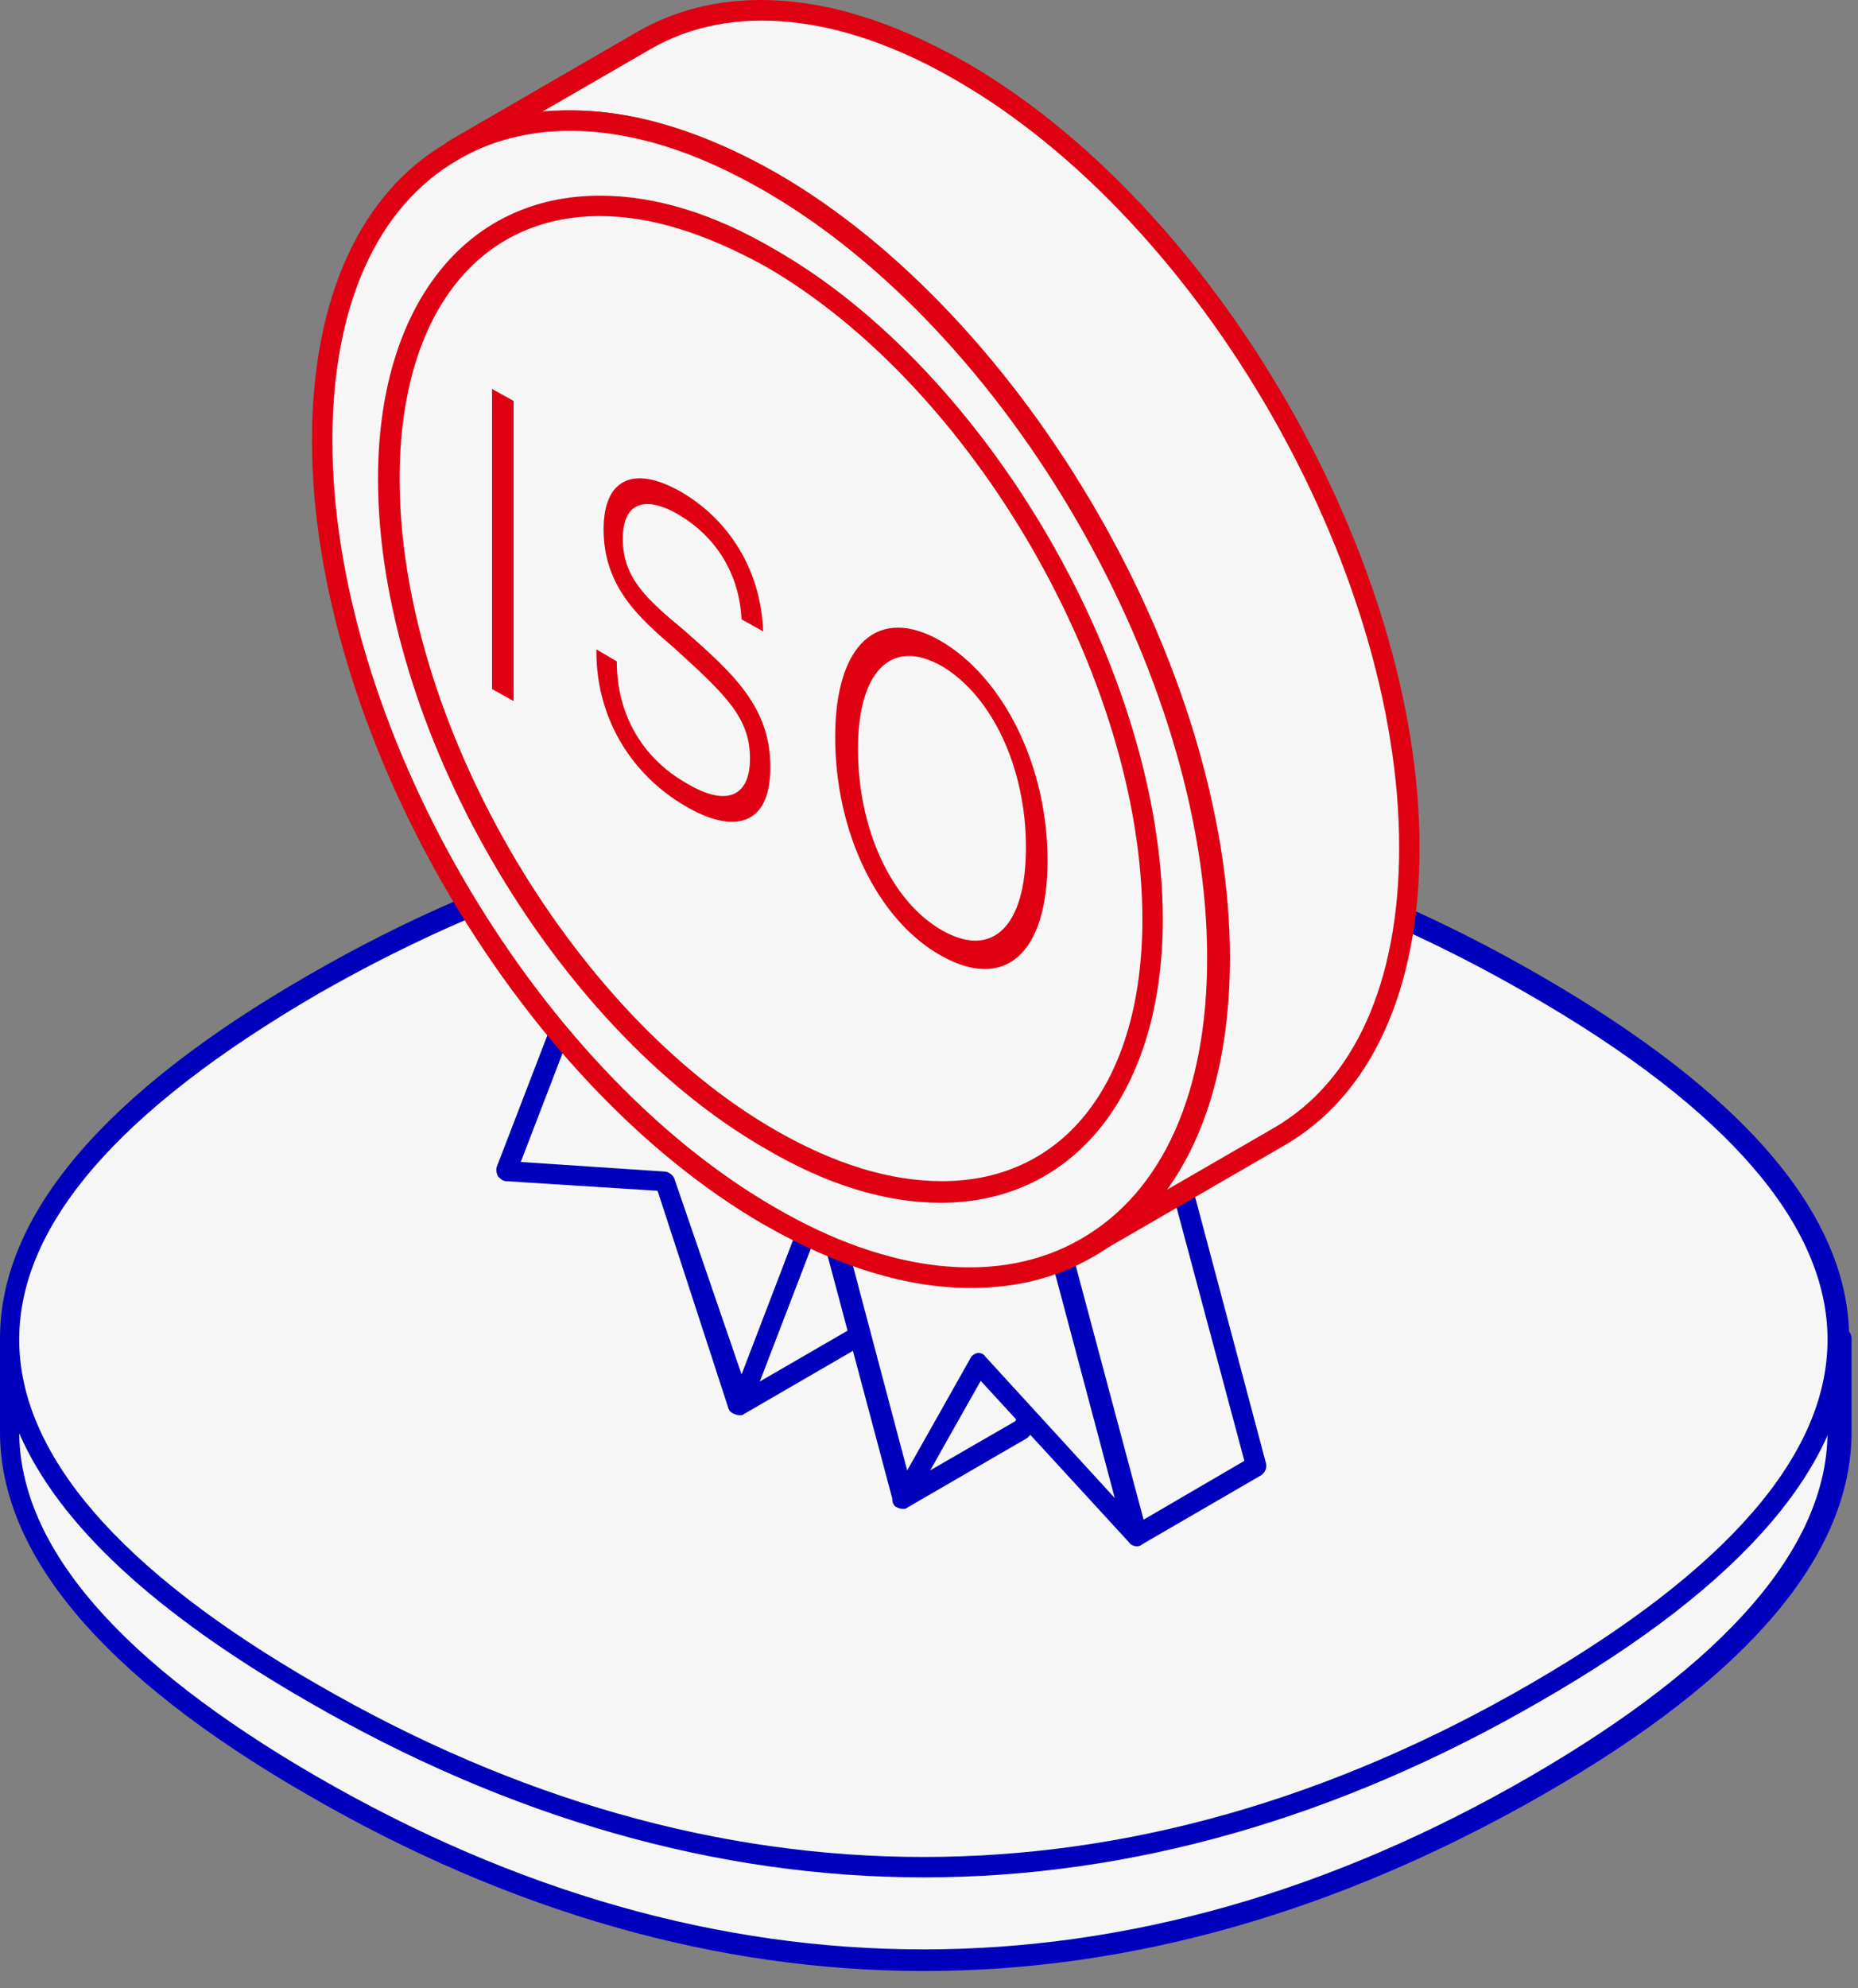 <svg width="86" height="92" viewBox="0 0 86 92" fill="none" xmlns="http://www.w3.org/2000/svg">
<rect x="0" y="0" width="86" height="92" fill="#808080" stroke="none"/>
<path d="M71.038 78.314C52.376 89.089 33.103 89.089 14.385 78.314C5.054 72.927 0.389 67.428 0.389 61.985V66.317C0.389 71.816 5.054 77.259 14.385 82.647C33.047 93.422 52.32 93.422 71.038 82.647C80.369 77.259 85.035 71.76 85.035 66.317V61.985C85.09 67.428 80.369 72.927 71.038 78.314Z" fill="#F6F6F6"/>
<path d="M42.767 91.2C33.214 91.2 23.605 88.478 14.219 83.035C4.777 77.592 0 71.927 0 66.261V61.929C0 61.651 0.222 61.429 0.5 61.429C0.778 61.429 1 61.651 1 61.929C1 67.206 5.61 72.593 14.774 77.87C33.214 88.534 52.487 88.534 70.927 77.87C80.036 72.593 84.701 67.261 84.701 61.929C84.701 61.651 84.924 61.429 85.201 61.429C85.479 61.429 85.701 61.651 85.701 61.929V66.261C85.701 71.927 80.925 77.592 71.427 83.035C61.929 88.478 52.321 91.2 42.767 91.2ZM0.889 66.317C0.944 71.593 5.554 76.925 14.663 82.202C33.103 92.866 52.376 92.866 70.816 82.202C79.925 76.925 84.535 71.593 84.59 66.317C82.757 70.483 78.314 74.648 71.316 78.703C52.598 89.534 32.936 89.534 14.219 78.703C7.165 74.648 2.722 70.538 0.889 66.317Z" fill="#0000BD"/>
<path d="M71.038 45.599C52.376 34.824 33.103 34.824 14.385 45.599C5.11 50.987 0.444 56.486 0.444 61.984C0.444 67.483 5.11 72.926 14.441 78.314C33.103 89.089 52.376 89.089 71.094 78.314C80.425 72.926 85.09 67.427 85.09 61.984C85.09 56.486 80.369 50.987 71.038 45.599Z" fill="#F6F6F6"/>
<path d="M42.767 86.867C33.214 86.867 23.605 84.146 14.219 78.703C4.777 73.26 0 67.594 0 61.929C0 56.264 4.777 50.599 14.219 45.155C32.936 34.325 52.598 34.325 71.316 45.155C80.758 50.599 85.59 56.264 85.59 61.929C85.59 67.594 80.814 73.26 71.316 78.703C61.929 84.146 52.321 86.867 42.767 86.867ZM42.767 37.99C33.381 37.99 23.939 40.712 14.719 45.989C5.554 51.321 0.889 56.653 0.889 61.985C0.889 67.261 5.499 72.649 14.663 77.925C33.103 88.589 52.376 88.589 70.816 77.925C79.925 72.649 84.59 67.317 84.59 61.985C84.59 56.708 79.98 51.321 70.816 46.044C61.596 40.712 52.154 37.99 42.767 37.99Z" fill="#0000BD"/>
<path d="M39.768 61.818L34.214 64.984L37.991 55.209L43.545 52.043L39.768 61.818Z" fill="#F6F6F6"/>
<path d="M34.214 65.484C34.103 65.484 33.992 65.428 33.881 65.373C33.714 65.262 33.659 65.04 33.77 64.817L37.547 55.042C37.602 54.931 37.658 54.876 37.769 54.82L43.323 51.599C43.489 51.487 43.712 51.543 43.878 51.654C44.045 51.765 44.1 51.987 43.989 52.209L40.213 61.985C40.157 62.096 40.102 62.151 39.99 62.207L34.436 65.428C34.381 65.484 34.325 65.484 34.214 65.484ZM38.38 55.542L35.158 63.929L39.379 61.485L42.601 53.154L38.38 55.542Z" fill="#0000BD"/>
<path d="M45.267 63.096L42.49 68.15L41.768 69.372L47.322 66.15L48.044 64.929L50.821 59.874L45.267 63.096Z" fill="#F6F6F6"/>
<path d="M41.768 69.816C41.657 69.816 41.546 69.761 41.435 69.705C41.268 69.539 41.268 69.316 41.379 69.15L44.878 62.874C44.934 62.818 44.989 62.763 45.045 62.707L50.599 59.486C50.766 59.374 51.044 59.43 51.155 59.541C51.321 59.708 51.321 59.93 51.21 60.096L47.711 66.373C47.655 66.428 47.6 66.484 47.544 66.539L41.99 69.761C41.935 69.816 41.879 69.816 41.768 69.816ZM45.656 63.429L43.045 68.039L46.989 65.762L49.599 61.152L45.656 63.429Z" fill="#0000BD"/>
<path d="M58.153 67.872L52.599 71.038L44.156 39.324L49.71 36.102L58.153 67.872Z" fill="#F6F6F6"/>
<path d="M52.598 71.537C52.543 71.537 52.487 71.537 52.432 71.482C52.321 71.426 52.209 71.315 52.154 71.149L43.656 39.434C43.6 39.212 43.712 38.99 43.878 38.879L49.432 35.657C49.544 35.602 49.71 35.546 49.877 35.657C49.988 35.713 50.099 35.824 50.154 35.991L58.597 67.705C58.652 67.927 58.541 68.149 58.375 68.26L52.821 71.482C52.765 71.537 52.654 71.537 52.598 71.537ZM44.711 39.545L52.932 70.316L57.597 67.594L49.377 36.879L44.711 39.545Z" fill="#0000BD"/>
<path d="M44.156 39.324L31.881 32.27L23.439 54.209L24.883 54.32L30.715 54.709L33.547 62.984L34.214 64.984L37.99 55.209L41.767 69.372L42.489 68.15L45.266 63.095L51.154 69.483L52.598 71.038L44.156 39.324Z" fill="#F6F6F6"/>
<path d="M52.599 71.538C52.487 71.538 52.321 71.483 52.265 71.372L45.378 63.874L42.212 69.539C42.101 69.706 41.934 69.817 41.712 69.761C41.546 69.761 41.379 69.594 41.324 69.428L37.935 56.709L34.714 65.096C34.658 65.262 34.361 65.429 34.138 65.429C33.916 65.429 33.75 65.318 33.694 65.096L30.437 55.098L23.439 54.654C23.272 54.654 23.161 54.542 23.05 54.431C22.995 54.32 22.939 54.154 22.995 53.987L31.437 32.048C31.493 31.937 31.604 31.826 31.715 31.77C31.826 31.715 31.992 31.715 32.104 31.826L44.378 38.935C44.489 38.991 44.545 39.102 44.6 39.213L53.043 70.927C53.098 71.15 52.987 71.372 52.821 71.483C52.765 71.538 52.654 71.538 52.599 71.538ZM45.267 62.596C45.378 62.596 45.545 62.652 45.6 62.763L51.599 69.317L43.712 39.657L32.104 32.937L24.105 53.765L30.771 54.209C30.937 54.209 31.159 54.376 31.215 54.542L34.325 63.596L37.602 55.042C37.658 54.876 37.88 54.709 38.102 54.709C38.324 54.709 38.491 54.876 38.546 55.042L41.99 68.039L44.934 62.818C44.989 62.707 45.156 62.596 45.322 62.596C45.267 62.596 45.267 62.596 45.267 62.596Z" fill="#0000BD"/>
<path d="M44.489 3.333C38.713 0 33.547 -0.333 29.771 1.833L20.939 6.943C24.716 4.777 29.882 5.11 35.602 8.387C47.1 14.997 56.375 31.104 56.375 44.323C56.375 50.932 54.042 55.598 50.321 57.764L59.152 52.654C62.929 50.488 65.206 45.822 65.206 39.213C65.206 25.994 55.931 9.942 44.489 3.333Z" fill="#F6F6F6"/>
<path d="M50.321 58.208C50.154 58.208 49.988 58.097 49.877 57.986C49.766 57.764 49.821 57.486 50.043 57.319C53.82 55.153 55.875 50.543 55.875 44.322C55.875 31.27 46.655 15.33 35.38 8.831C30.048 5.721 24.939 5.221 21.217 7.387C20.995 7.498 20.717 7.443 20.551 7.22C20.44 6.998 20.495 6.721 20.717 6.554L29.548 1.444C31.215 0.5 33.103 0 35.214 0C38.213 0 41.379 1 44.711 2.888C56.264 9.553 65.706 25.883 65.706 39.213C65.706 45.767 63.485 50.71 59.374 53.042L50.543 58.152C50.488 58.208 50.377 58.208 50.321 58.208ZM26.383 5.11C29.382 5.11 32.548 6.11 35.88 7.998C47.433 14.663 56.875 30.992 56.875 44.322C56.875 48.766 55.82 52.487 53.931 55.098L58.93 52.209C62.707 50.043 64.762 45.433 64.762 39.213C64.762 26.16 55.542 10.22 44.267 3.721C38.935 0.611 33.825 0.111 30.104 2.277L25.105 5.165C25.494 5.11 25.938 5.11 26.383 5.11Z" fill="#DF0112"/>
<path d="M56.375 44.323C56.375 50.932 54.042 55.598 50.321 57.764C46.544 59.93 41.378 59.597 35.657 56.32C24.216 49.71 14.885 33.603 14.885 20.384C14.885 13.775 17.218 9.109 20.939 6.943C24.66 4.777 29.937 5.11 35.657 8.387C47.099 14.997 56.375 31.104 56.375 44.323Z" fill="#F6F6F6"/>
<path d="M44.933 59.596C41.934 59.596 38.768 58.596 35.435 56.708C23.827 50.043 14.44 33.714 14.44 20.384C14.44 13.83 16.662 8.886 20.772 6.554C22.439 5.609 24.327 5.11 26.438 5.11C29.437 5.11 32.603 6.109 35.935 7.998C47.488 14.663 56.93 30.992 56.93 44.322C56.93 50.876 54.708 55.819 50.598 58.152C48.876 59.152 46.988 59.596 44.933 59.596ZM26.382 6.054C24.494 6.054 22.716 6.498 21.216 7.387C17.44 9.553 15.385 14.163 15.385 20.384C15.385 33.436 24.605 49.377 35.88 55.875C41.212 58.985 46.322 59.485 50.043 57.319C53.82 55.153 55.875 50.543 55.875 44.322C55.875 31.27 46.655 15.329 35.38 8.831C32.214 6.998 29.215 6.054 26.382 6.054Z" fill="#DF0112"/>
<path d="M53.321 42.545C53.321 53.82 45.434 58.375 35.658 52.765C25.883 47.1 17.996 33.437 17.996 22.162C17.996 10.886 25.883 6.332 35.658 11.942C45.434 17.607 53.321 31.27 53.321 42.545Z" fill="#F6F6F6"/>
<path d="M43.545 55.653C40.99 55.653 38.269 54.819 35.436 53.153C25.55 47.488 17.496 33.547 17.496 22.161C17.496 14.218 21.495 9.053 27.771 9.053C30.326 9.053 33.048 9.886 35.88 11.552C45.767 17.218 53.821 31.159 53.821 42.545C53.821 50.487 49.766 55.653 43.545 55.653ZM27.771 9.997C22.05 9.997 18.496 14.663 18.496 22.161C18.496 33.269 26.327 46.822 35.936 52.32C38.658 53.875 41.212 54.653 43.601 54.653C49.322 54.653 52.876 49.987 52.876 42.545C52.876 31.436 45.045 17.884 35.436 12.33C32.715 10.83 30.16 9.997 27.771 9.997Z" fill="#DF0112"/>
<path d="M23.772 32.437L22.773 31.881V17.996L23.772 18.551V32.437Z" fill="#DF0112"/>
<path d="M34.325 28.659C34.214 26.493 33.103 24.827 31.437 23.827C29.826 22.883 28.826 23.272 28.826 24.938C28.826 26.771 29.993 27.771 31.659 29.159C33.936 31.159 35.658 32.714 35.658 35.491C35.658 38.49 33.659 38.435 31.77 37.324C29.16 35.824 27.605 33.158 27.605 30.159V30.048L28.549 30.603C28.549 33.158 29.826 35.158 31.826 36.269C33.603 37.324 34.714 36.88 34.714 35.102C34.714 33.214 33.603 32.158 31.215 29.992C29.604 28.604 27.938 27.16 27.938 24.494C27.938 22.161 29.326 21.494 31.548 22.772C33.714 24.049 35.214 26.326 35.325 29.215L34.325 28.659Z" fill="#DF0112"/>
<path d="M48.488 39.823C48.488 44.155 46.489 45.877 43.545 44.211C40.601 42.545 38.657 38.49 38.657 34.102C38.657 29.77 40.657 27.993 43.545 29.659C46.489 31.381 48.488 35.491 48.488 39.823ZM39.712 34.658C39.712 38.379 41.268 41.712 43.6 43.045C45.933 44.378 47.488 42.878 47.488 39.212C47.488 35.546 45.933 32.214 43.6 30.825C41.268 29.492 39.712 31.047 39.712 34.658Z" fill="#DF0112"/>
</svg>
